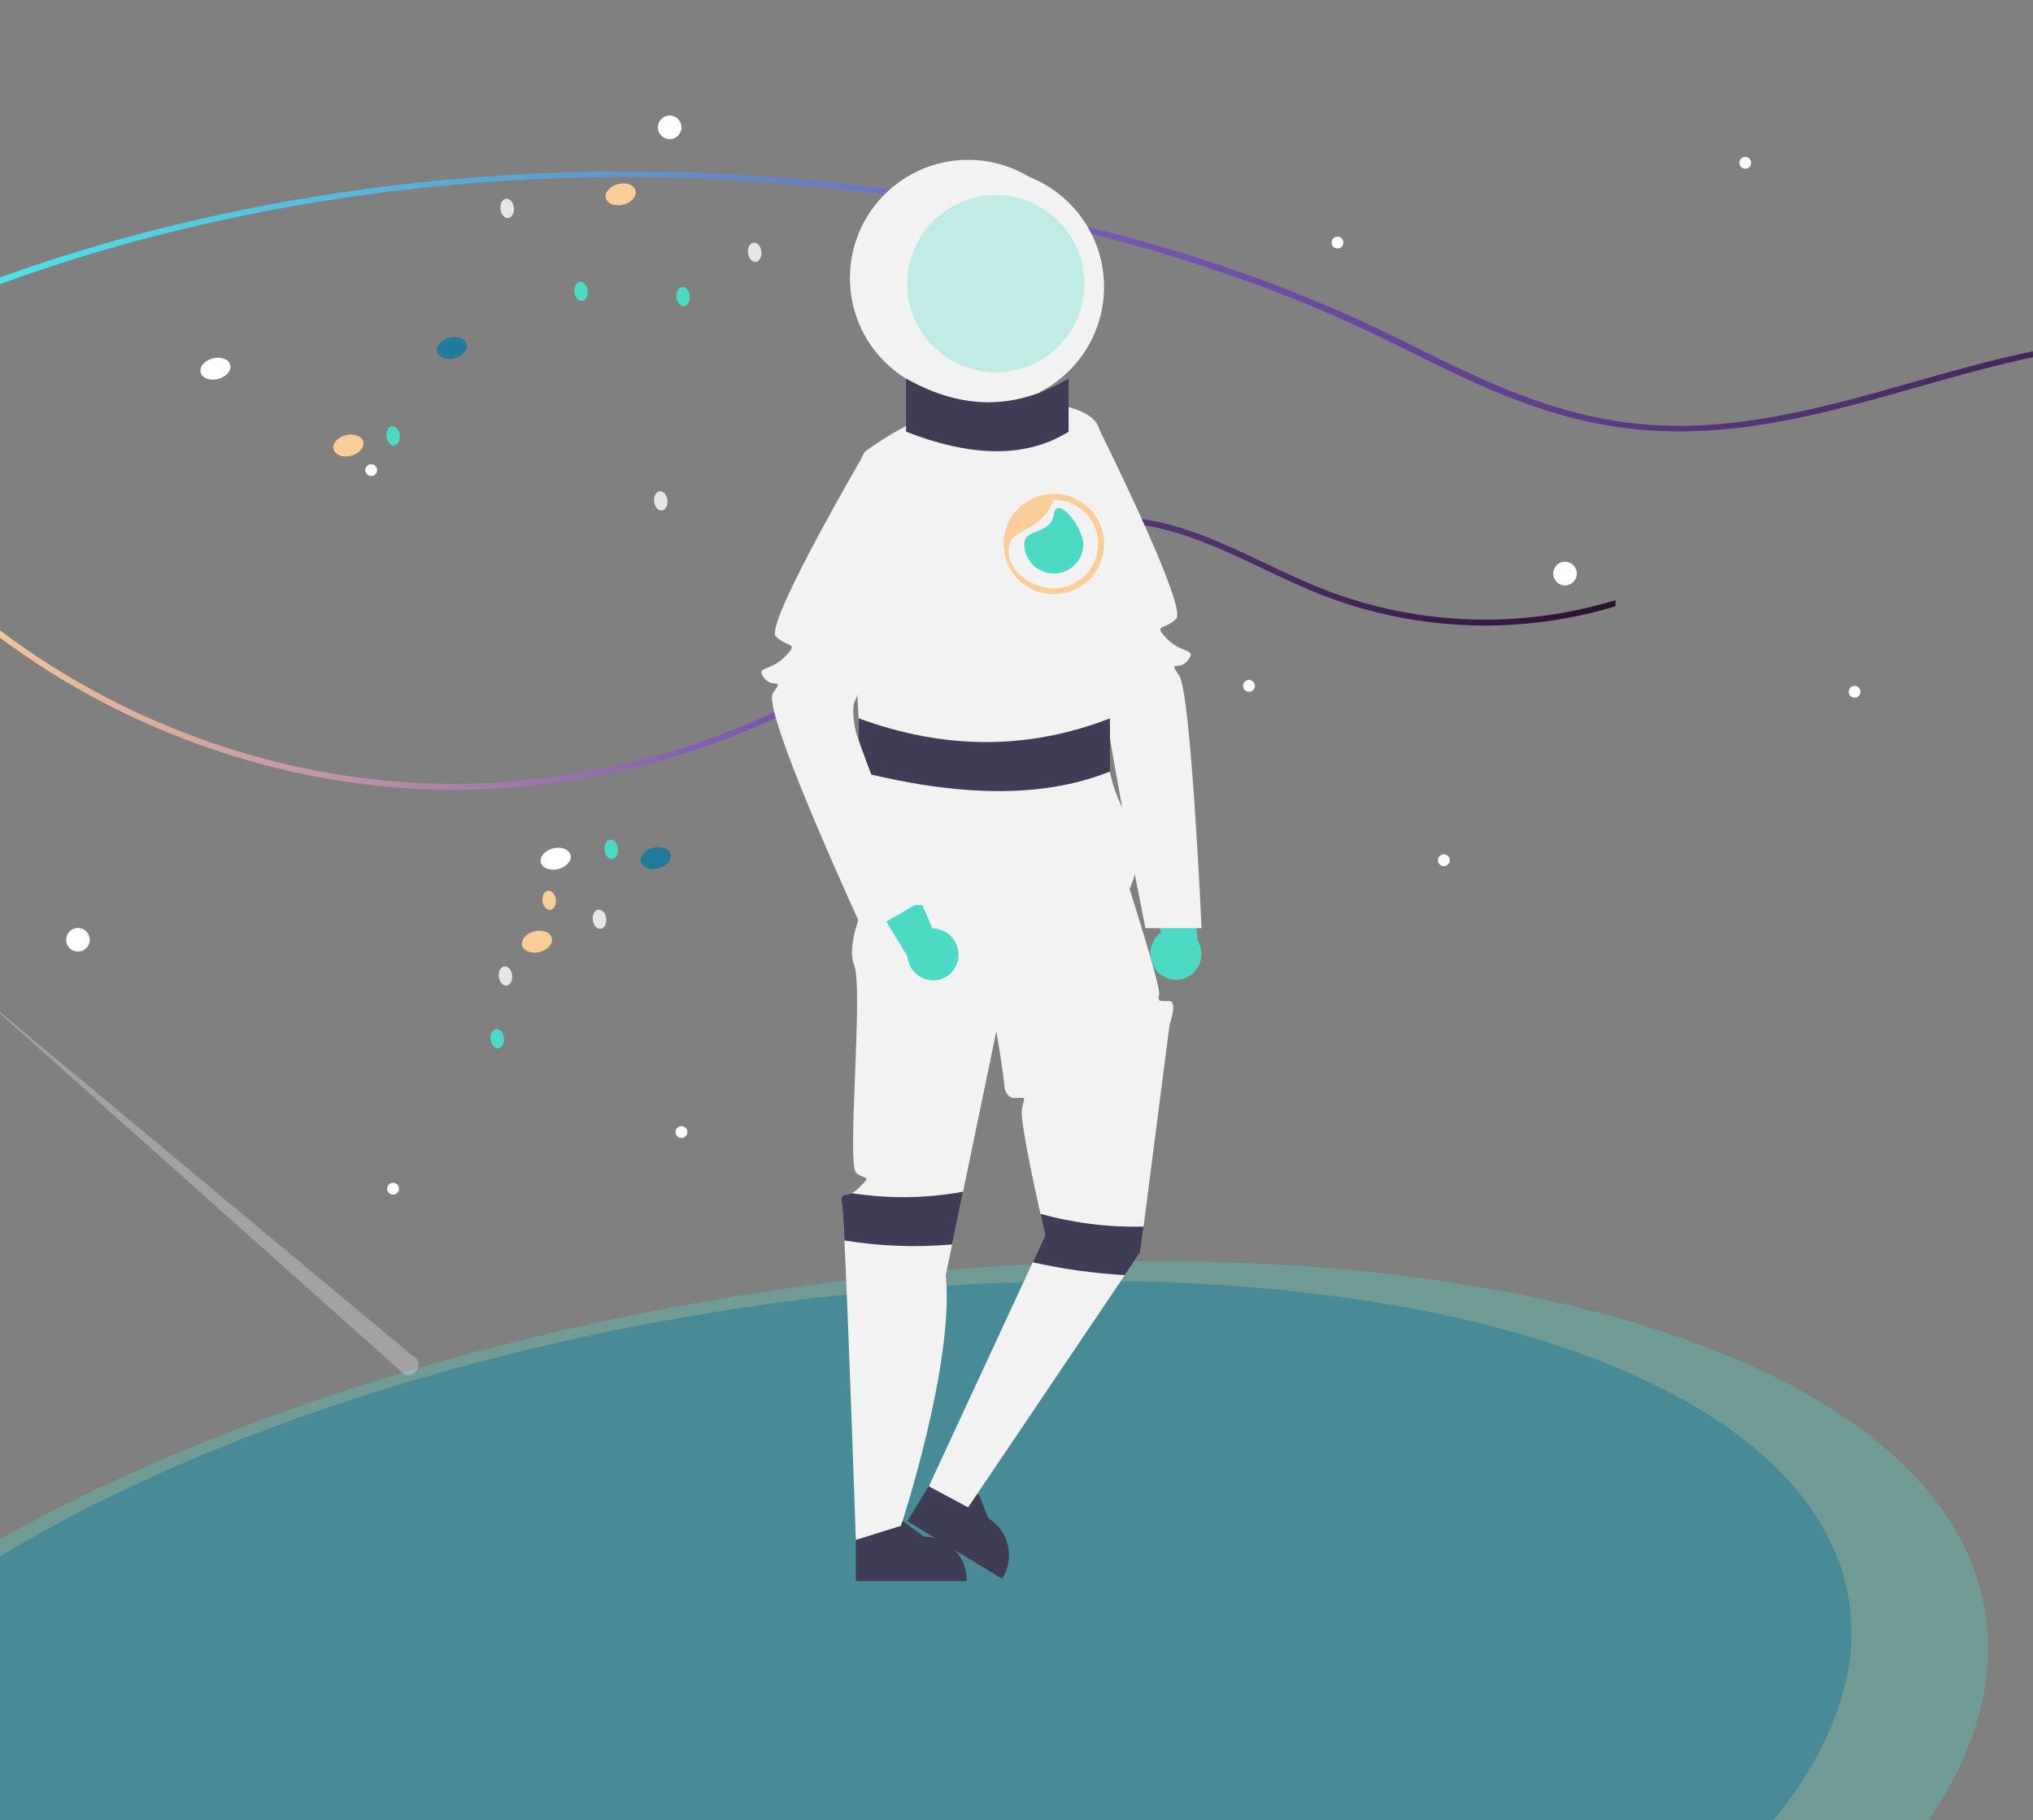 <svg width="688" height="616" viewBox="0 0 688 616" fill="none" xmlns="http://www.w3.org/2000/svg">
<rect x="0" y="0" width="688" height="616" fill="#808080" stroke="none"/>
<g clip-path="url(#clip0_57_747)">
<path opacity="0.3" d="M303.88 783.309C522.881 746.829 687.58 640.192 671.745 545.128C655.91 450.064 465.537 402.573 246.536 439.052C27.535 475.532 -137.163 582.169 -121.328 677.233C-105.493 772.297 84.879 819.789 303.88 783.309Z" fill="#4DDAC5"/>
<path opacity="0.5" d="M625.62 540.991C629.044 561.522 623.084 583.41 608.08 605.405C593.076 627.4 569.322 649.071 538.175 669.18C507.028 689.29 469.097 707.444 426.55 722.605C384.003 737.767 337.672 749.64 290.203 757.545C247.892 764.582 205.378 768.375 164.57 768.752C100.759 769.311 43.156 761.446 -1.967 746.013C-47.09 730.581 -78.004 708.171 -91.343 681.225C-104.681 654.279 -99.934 623.829 -77.617 593.19C-55.3 562.551 -16.269 532.898 35.227 507.459C86.722 482.02 148.708 461.77 214.437 448.914C280.165 436.058 347.117 431.088 408.002 434.546C468.887 438.004 521.372 449.757 559.743 468.526C598.114 487.295 620.9 512.359 625.62 540.991Z" fill="#227B9B"/>
<path d="M-20.682 198.586C19.608 236.086 72.978 260.146 127.798 265.916C133.178 266.486 138.572 266.876 143.978 267.086C145.178 267.136 146.378 267.166 147.588 267.196C149.548 267.246 151.518 267.266 153.478 267.266C155.828 267.266 158.178 267.233 160.528 267.166C174.131 266.77 187.681 265.288 201.048 262.736C201.538 262.636 202.018 262.546 202.508 262.446C204.618 262.036 206.722 261.596 208.818 261.126C212.838 260.236 216.838 259.25 220.818 258.166C222.108 257.816 223.398 257.456 224.688 257.076C226.538 256.546 228.378 255.986 230.218 255.416C230.908 255.196 231.598 254.986 232.288 254.756C232.988 254.536 233.688 254.306 234.388 254.066C238.658 252.666 242.892 251.146 247.088 249.506C270.989 240.273 293.363 227.493 313.458 211.596C316.238 209.386 319.058 207.066 321.778 204.816C336.398 192.756 351.518 180.286 369.948 177.566C389.848 174.636 408.968 183.696 427.448 192.456C433.718 195.426 440.198 198.496 446.608 201.066C477.899 213.392 512.384 215.041 544.708 205.756C545.378 205.576 546.048 205.376 546.708 205.176V203.086C546.048 203.286 545.378 203.486 544.708 203.676C512.655 213.008 478.412 211.435 447.348 199.206C440.998 196.666 434.538 193.606 428.298 190.646C409.548 181.756 390.158 172.566 369.658 175.586C350.678 178.386 335.338 191.036 320.508 203.276C317.788 205.516 314.978 207.836 312.218 210.036C292.257 225.831 270.027 238.524 246.278 247.686H246.268C242.248 249.246 238.178 250.716 234.088 252.076C233.498 252.266 232.908 252.456 232.318 252.656C231.658 252.866 230.988 253.076 230.328 253.286C228.638 253.826 226.945 254.34 225.248 254.826C223.588 255.326 221.918 255.8 220.238 256.246H220.228C215.928 257.416 211.602 258.473 207.248 259.416C205.278 259.856 203.308 260.256 201.318 260.636C200.888 260.726 200.448 260.806 200.008 260.886C187.184 263.307 174.192 264.731 161.148 265.146H161.138C156.608 265.286 152.085 265.303 147.568 265.196C146.388 265.166 145.218 265.126 144.048 265.086C138.938 264.886 133.835 264.526 128.738 264.006H128.728C74.078 258.416 20.838 234.496 -19.322 197.116C-19.517 196.937 -19.775 196.843 -20.04 196.854C-20.304 196.865 -20.554 196.98 -20.734 197.174C-20.914 197.369 -21.009 197.626 -20.999 197.891C-20.99 198.156 -20.875 198.406 -20.682 198.586Z" fill="url(#paint0_linear_57_747)"/>
<path d="M-65.494 123.504C-1.408 87.738 83.483 64.791 170.68 59.288C179.237 58.744 187.816 58.372 196.416 58.172C198.324 58.124 200.233 58.095 202.158 58.067C205.275 58.019 208.409 58 211.526 58C215.264 58 219.002 58.032 222.74 58.095C244.377 58.474 265.929 59.887 287.191 62.321C287.971 62.416 288.734 62.502 289.514 62.597C292.87 62.988 296.215 63.408 299.55 63.856C305.945 64.705 312.307 65.646 318.638 66.679C320.689 67.013 322.741 67.356 324.793 67.719C327.736 68.224 330.663 68.758 333.589 69.302C334.687 69.512 335.784 69.712 336.882 69.931C337.995 70.141 339.109 70.361 340.222 70.59C347.014 71.925 353.748 73.375 360.423 74.939C398.439 83.746 434.028 95.934 465.991 111.096C470.413 113.204 474.899 115.416 479.225 117.562C502.48 129.065 526.53 140.958 555.845 143.552C587.498 146.347 617.91 137.706 647.304 129.351C657.277 126.518 667.585 123.59 677.78 121.139C727.552 109.383 782.404 107.811 833.819 116.666C834.884 116.837 835.95 117.028 837 117.219V119.212C835.95 119.022 834.884 118.831 833.819 118.65C782.835 109.75 728.367 111.249 678.957 122.913C668.857 125.335 658.582 128.254 648.656 131.077C618.833 139.556 587.991 148.321 555.383 145.441C525.194 142.77 500.794 130.705 477.205 119.031C472.879 116.895 468.409 114.682 464.019 112.584C432.268 97.519 396.909 85.414 359.134 76.675H359.119C352.724 75.187 346.251 73.785 339.745 72.488C338.806 72.306 337.868 72.125 336.93 71.934C335.88 71.734 334.814 71.534 333.764 71.334C331.076 70.819 328.383 70.329 325.684 69.865C323.044 69.388 320.387 68.936 317.715 68.51H317.699C310.859 67.394 303.977 66.387 297.053 65.487C293.92 65.067 290.786 64.686 287.621 64.323C286.937 64.238 286.237 64.161 285.537 64.085C265.139 61.777 244.474 60.418 223.726 60.022H223.71C216.505 59.889 209.31 59.873 202.126 59.974C200.249 60.003 198.388 60.041 196.527 60.079C188.399 60.27 180.281 60.613 172.175 61.109H172.159C85.232 66.441 0.548 89.255 -63.33 124.906C-63.641 125.077 -64.052 125.167 -64.472 125.157C-64.893 125.146 -65.29 125.037 -65.576 124.851C-65.862 124.666 -66.014 124.42 -65.999 124.167C-65.983 123.915 -65.802 123.676 -65.494 123.504Z" fill="url(#paint1_linear_57_747)"/>
<path d="M183.039 291.866C182.551 289.938 184.401 287.806 187.173 287.103C189.944 286.401 192.587 287.395 193.075 289.323C193.564 291.25 191.713 293.383 188.942 294.085C186.171 294.787 183.528 293.794 183.039 291.866Z" fill="white"/>
<path d="M67.885 126.034C67.396 124.106 69.247 121.974 72.018 121.272C74.789 120.569 77.432 121.563 77.921 123.491C78.409 125.419 76.559 127.551 73.787 128.253C71.016 128.956 68.373 127.962 67.885 126.034Z" fill="white"/>
<path d="M216.883 291.648C216.395 289.72 218.245 287.588 221.017 286.885C223.788 286.183 226.431 287.176 226.919 289.104C227.408 291.032 225.557 293.164 222.786 293.867C220.015 294.569 217.372 293.576 216.883 291.648Z" fill="#227B9B"/>
<path d="M147.885 119.034C147.396 117.106 149.247 114.974 152.018 114.272C154.789 113.569 157.432 114.563 157.921 116.491C158.409 118.419 156.559 120.551 153.787 121.253C151.016 121.956 148.373 120.962 147.885 119.034Z" fill="#227B9B"/>
<path d="M176.689 319.944C176.2 318.016 178.05 315.884 180.822 315.182C183.593 314.48 186.236 315.473 186.724 317.401C187.213 319.329 185.363 321.461 182.591 322.163C179.82 322.866 177.177 321.872 176.689 319.944Z" fill="#FBCD99"/>
<path d="M112.885 152.034C112.396 150.106 114.247 147.974 117.018 147.272C119.789 146.569 122.432 147.563 122.921 149.491C123.409 151.419 121.559 153.551 118.787 154.253C116.016 154.956 113.373 153.962 112.885 152.034Z" fill="#FBCD99"/>
<path d="M168.799 330.532C168.599 328.736 169.449 327.167 170.698 327.028C171.947 326.888 173.122 328.231 173.323 330.026C173.524 331.822 172.674 333.391 171.424 333.531C170.175 333.67 169 332.328 168.799 330.532Z" fill="#E6E6E6"/>
<path d="M166.016 351.74C165.816 349.944 166.666 348.375 167.915 348.236C169.164 348.096 170.339 349.439 170.54 351.234C170.741 353.03 169.891 354.599 168.641 354.738C167.392 354.878 166.217 353.535 166.016 351.74Z" fill="#4DDAC5"/>
<path d="M200.617 311.324C200.416 309.528 201.266 307.959 202.515 307.82C203.764 307.68 204.94 309.023 205.14 310.818C205.341 312.614 204.491 314.183 203.242 314.323C201.993 314.462 200.817 313.12 200.617 311.324Z" fill="#E6E6E6"/>
<path d="M221.363 169.757C221.163 167.961 222.013 166.392 223.262 166.253C224.511 166.113 225.686 167.456 225.887 169.251C226.088 171.047 225.238 172.616 223.988 172.755C222.739 172.895 221.564 171.553 221.363 169.757Z" fill="#E6E6E6"/>
<path d="M183.585 304.925C183.384 303.13 184.234 301.561 185.483 301.421C186.733 301.282 187.908 302.624 188.109 304.42C188.309 306.216 187.459 307.785 186.21 307.924C184.961 308.064 183.786 306.721 183.585 304.925Z" fill="#FBCD99"/>
<path d="M204.567 287.639C204.367 285.843 205.217 284.274 206.466 284.135C207.715 283.995 208.89 285.338 209.091 287.134C209.292 288.929 208.442 290.498 207.192 290.638C205.943 290.777 204.768 289.435 204.567 287.639Z" fill="#4DDAC5"/>
<path d="M130.763 147.757C130.563 145.961 131.413 144.392 132.662 144.253C133.911 144.113 135.086 145.456 135.287 147.251C135.488 149.047 134.638 150.616 133.388 150.755C132.139 150.895 130.964 149.553 130.763 147.757Z" fill="#4DDAC5"/>
<path d="M529.627 198.095C527.418 198.095 525.627 196.304 525.627 194.095C525.627 191.886 527.418 190.095 529.627 190.095C531.836 190.095 533.627 191.886 533.627 194.095C533.627 196.304 531.836 198.095 529.627 198.095Z" fill="white"/>
<path d="M25.191 314.201C27.302 313.548 29.542 314.73 30.195 316.841C30.847 318.951 29.666 321.191 27.555 321.844C25.444 322.497 23.204 321.315 22.552 319.204C21.899 317.094 23.081 314.854 25.191 314.201Z" fill="white"/>
<path d="M627.627 236.095C626.523 236.095 625.627 235.2 625.627 234.095C625.627 232.991 626.523 232.095 627.627 232.095C628.732 232.095 629.627 232.991 629.627 234.095C629.627 235.2 628.732 236.095 627.627 236.095Z" fill="white"/>
<path d="M230.627 385.095C229.523 385.095 228.627 384.2 228.627 383.095C228.627 381.991 229.523 381.095 230.627 381.095C231.732 381.095 232.627 381.991 232.627 383.095C232.627 384.2 231.732 385.095 230.627 385.095Z" fill="white"/>
<path d="M488.627 293.095C487.523 293.095 486.627 292.2 486.627 291.095C486.627 289.991 487.523 289.095 488.627 289.095C489.732 289.095 490.627 289.991 490.627 291.095C490.627 292.2 489.732 293.095 488.627 293.095Z" fill="white"/>
<path d="M452.627 84.095C451.523 84.095 450.627 83.2 450.627 82.095C450.627 80.991 451.523 80.095 452.627 80.095C453.732 80.095 454.627 80.991 454.627 82.095C454.627 83.2 453.732 84.095 452.627 84.095Z" fill="white"/>
<path d="M132.435 400.362C133.49 400.036 134.61 400.627 134.937 401.682C135.263 402.737 134.672 403.857 133.617 404.184C132.562 404.51 131.442 403.919 131.115 402.864C130.789 401.809 131.38 400.689 132.435 400.362Z" fill="white"/>
<path d="M125.627 161.095C124.523 161.095 123.627 160.2 123.627 159.095C123.627 157.991 124.523 157.095 125.627 157.095C126.732 157.095 127.627 157.991 127.627 159.095C127.627 160.2 126.732 161.095 125.627 161.095Z" fill="white"/>
<path d="M422.088 230.188C423.143 229.862 424.263 230.453 424.589 231.508C424.916 232.563 424.325 233.683 423.27 234.01C422.214 234.336 421.094 233.745 420.768 232.69C420.442 231.635 421.033 230.515 422.088 230.188Z" fill="white"/>
<path d="M590.627 57.095C589.523 57.095 588.627 56.2 588.627 55.095C588.627 53.991 589.523 53.095 590.627 53.095C591.732 53.095 592.627 53.991 592.627 55.095C592.627 56.2 591.732 57.095 590.627 57.095Z" fill="white"/>
<path d="M226.627 47.095C224.418 47.095 222.627 45.304 222.627 43.095C222.627 40.886 224.418 39.095 226.627 39.095C228.836 39.095 230.627 40.886 230.627 43.095C230.627 45.304 228.836 47.095 226.627 47.095Z" fill="white"/>
<path d="M359.278 368.939C361.388 368.287 363.628 369.468 364.281 371.579C364.934 373.69 363.752 375.93 361.641 376.582C359.531 377.235 357.291 376.053 356.638 373.943C355.985 371.832 357.167 369.592 359.278 368.939Z" fill="white"/>
<path d="M327.627 134.095C305.536 134.095 287.627 116.187 287.627 94.095C287.627 72.004 305.536 54.095 327.627 54.095C349.719 54.095 367.627 72.004 367.627 94.095C367.627 116.187 349.719 134.095 327.627 134.095Z" fill="#F2F2F2"/>
<path d="M333.627 137.095C311.536 137.095 293.627 119.187 293.627 97.095C293.627 75.004 311.536 57.095 333.627 57.095C355.719 57.095 373.627 75.004 373.627 97.095C373.627 119.187 355.719 137.095 333.627 137.095Z" fill="#F2F2F2"/>
<path d="M289.628 535.04L327.12 535.039V534.565C327.12 530.695 325.582 526.983 322.846 524.247C320.109 521.51 316.397 519.972 312.527 519.972L305.678 514.777L292.9 519.973L289.627 519.973L289.628 535.04Z" fill="#3F3D56"/>
<path d="M307.081 514.791L339.114 534.274L339.36 533.869C341.371 530.562 341.986 526.592 341.07 522.832C340.154 519.071 337.782 515.829 334.476 513.817L331.324 505.819L317.707 503.618L314.911 501.918L307.081 514.791Z" fill="#3F3D56"/>
<path d="M285.057 408.565C285.227 409.765 285.477 413.845 285.767 419.785C287.177 448.585 289.627 521.095 289.627 521.095L304.897 516.345C304.897 516.345 323.057 461.565 320.057 431.565L322.217 421.125L325.917 403.285V403.275L337.187 348.945C337.187 348.945 339.657 363.665 339.857 367.115C340.057 370.565 342.057 371.565 343.057 371.565C348.067 371.565 346.527 370.675 345.797 375.625C345.267 379.185 349.607 399.595 352.087 410.755C353.047 415.095 353.727 418.035 353.727 418.035L349.487 427.175L314.337 502.975L327.627 510.095L380.647 431.515L385.877 423.765L386.997 415.075L395.817 346.705C395.817 346.705 398.567 338.975 395.817 338.775C393.057 338.565 391.497 339.435 392.277 336.505C393.057 333.565 377.057 284.565 377.057 284.565L294.057 302.565C294.057 302.565 285.877 318.825 289.057 326.565C292.247 334.305 286.447 394.245 289.757 396.906C293.057 399.565 295.187 397.435 290.627 402.005C289.93 402.733 289.106 403.33 288.197 403.765C285.377 405.045 284.257 402.965 285.057 408.565Z" fill="#F2F2F2"/>
<path d="M324.272 324.376C324.606 322.073 324.027 319.731 322.66 317.848C321.293 315.964 319.245 314.689 316.952 314.293C316.484 314.22 316.011 314.185 315.538 314.19L291.431 258.208L274.894 270.624L307.092 323.658C307.264 325.618 308.08 327.466 309.413 328.914C310.745 330.362 312.519 331.328 314.459 331.661C315.564 331.84 316.693 331.799 317.783 331.542C318.873 331.284 319.901 330.815 320.809 330.16C321.717 329.505 322.487 328.678 323.076 327.725C323.664 326.772 324.059 325.713 324.238 324.608C324.25 324.531 324.262 324.454 324.272 324.376Z" fill="#4DDAC5"/>
<path d="M391.803 328.94C390.181 327.271 389.274 325.035 389.275 322.708C389.276 320.381 390.185 318.146 391.809 316.479C392.144 316.145 392.507 315.84 392.892 315.566L379.538 256.095L400.214 256.436L405.288 318.271C406.3 319.959 406.725 321.934 406.496 323.888C406.267 325.842 405.398 327.666 404.024 329.074C403.235 329.868 402.297 330.499 401.263 330.93C400.23 331.361 399.122 331.585 398.002 331.588C396.883 331.591 395.773 331.373 394.738 330.948C393.702 330.522 392.761 329.897 391.967 329.107C391.912 329.052 391.857 328.996 391.803 328.94Z" fill="#4DDAC5"/>
<path d="M286.06 282.566C292.06 276.626 290.95 249.556 290.95 249.556C290.95 249.556 284.98 158.656 293.06 152.566C298.647 148.534 304.592 145.023 310.82 142.076C311.18 141.916 311.37 141.826 311.37 141.826L316.53 127.276L348.32 125.626L353.87 136.406C353.87 136.406 354.74 136.466 356.1 136.656C361.18 137.356 373.12 139.836 372.06 147.566C370.72 157.366 380.18 217.556 383.06 220.566C385.94 223.576 385.18 234.576 378.06 241.566C370.94 248.556 376.06 267.566 381.06 275.566C384.061 280.463 385.446 286.179 385.02 291.906C385.02 291.906 381.06 313.566 371.06 306.566C367.25 303.896 361.84 303.556 355.33 304.046C355.267 304.051 355.198 304.059 355.134 304.064L355.33 305.046C346.29 305.716 335.12 307.986 323.17 307.856L323.524 306.852C323.405 306.851 323.289 306.858 323.17 306.856C321.15 306.836 319.12 306.746 317.06 306.566C299.24 305.016 291.37 309.916 289.06 304.566C286.75 299.216 280.06 288.506 286.06 282.566Z" fill="#F2F2F2"/>
<path opacity="0.3" d="M337 126C320.431 126 307 112.569 307 96C307 79.431 320.431 66 337 66C353.569 66 367 79.431 367 96C367 112.569 353.569 126 337 126Z" fill="#4DDAC5"/>
<path d="M348.057 142.385C348.057 142.385 352.617 157.525 357.927 174.995C359.597 180.495 361.347 186.225 363.047 191.795C368.597 209.905 373.657 226.225 374.127 226.875C375.187 228.365 375.057 232.385 374.127 237.075C373.937 238.015 374.367 241.675 375.177 246.925C376.237 253.815 377.947 263.435 379.767 273.255C381.217 281.105 382.737 289.075 384.047 295.865C386.097 306.405 387.627 314.095 387.627 314.095H406.627C406.627 314.095 403.057 234.385 399.057 228.635C395.057 222.875 399.057 227.385 402.057 223.385C405.057 219.385 400.057 221.385 395.017 216.245C389.977 211.115 394.057 213.385 398.057 209.385C399.537 207.905 396.227 198.475 391.467 187.185C389.247 181.945 386.717 176.295 384.217 170.855C379.047 159.625 373.977 149.295 371.967 145.215C371.967 145.205 371.957 145.195 371.957 145.185L371.057 143.385L348.057 142.385Z" fill="#F2F2F2"/>
<path d="M306.627 146.095C327.506 154.205 346.278 155.603 361.627 146.095V128.095C343.55 138.942 325.21 138.645 306.627 128.095V146.095Z" fill="#3F3D56"/>
<path d="M290.627 261.095C322.895 269.205 351.906 270.603 375.627 261.095V243.095C347.69 253.942 319.346 253.645 290.627 243.095V261.095Z" fill="#3F3D56"/>
<path d="M258.557 229.385C261.557 233.385 265.557 228.875 261.557 234.635C258.807 238.595 274.567 275.715 284.657 298.455C289.217 308.745 292.627 316.095 292.627 316.095L309.637 306.245L311.627 305.095C311.627 305.095 296.027 265.835 291.007 251.725C290.177 249.385 289.627 247.735 289.497 247.075C288.557 242.385 288.437 238.365 289.497 236.875C289.748 236.32 289.962 235.749 290.137 235.165C292.147 229.275 298.267 209.385 303.997 190.575C305.667 185.055 307.317 179.635 308.817 174.685C312.667 161.975 315.557 152.385 315.557 152.385L292.557 153.385C292.557 153.385 292.177 154.025 291.507 155.185C289.907 157.945 286.627 163.635 282.827 170.475C280.087 175.395 277.067 180.925 274.217 186.365C266.957 200.205 260.707 213.535 262.557 215.385C266.557 219.385 270.647 217.115 265.607 222.245C260.557 227.385 255.557 225.385 258.557 229.385Z" fill="#F2F2F2"/>
<path d="M285.057 408.565C285.227 409.765 285.477 413.845 285.767 419.785C297.815 421.737 310.058 422.188 322.217 421.125L325.917 403.285C313.46 405.56 300.708 405.722 288.197 403.765C285.377 405.045 284.257 402.965 285.057 408.565Z" fill="#3F3D56"/>
<path d="M349.487 427.175C359.74 429.457 370.161 430.908 380.647 431.515L385.877 423.765L386.997 415.075C375.21 415.379 363.444 413.923 352.087 410.755C353.047 415.095 353.727 418.035 353.727 418.035L349.487 427.175Z" fill="#3F3D56"/>
<path d="M346.627 184.095C346.627 186.747 347.681 189.291 349.556 191.166C351.432 193.042 353.975 194.095 356.627 194.095C359.279 194.095 361.823 193.042 363.698 191.166C365.574 189.291 366.627 186.747 366.627 184.095C366.627 178.572 357.627 167.095 356.627 174.095C355.627 181.095 346.627 178.572 346.627 184.095Z" fill="#4DDAC5"/>
<path d="M355.54 167.14C355.9 167.11 356.26 167.1 356.63 167.1C360.983 167.105 365.169 168.778 368.327 171.774C371.485 174.771 373.376 178.863 373.61 183.21C373.62 183.5 373.63 183.8 373.63 184.1C373.63 184.51 373.62 184.91 373.58 185.31C373.329 188.87 371.962 192.26 369.675 194.999C367.388 197.739 364.297 199.688 360.839 200.572C357.382 201.455 353.734 201.227 350.413 199.92C347.093 198.613 344.268 196.293 342.34 193.29C341.953 192.697 341.605 192.079 341.3 191.44C340.098 188.933 339.529 186.168 339.645 183.39C339.76 180.612 340.555 177.904 341.961 175.505C343.367 173.106 345.341 171.089 347.708 169.63C350.076 168.172 352.765 167.317 355.54 167.14ZM343.8 193C345.368 194.886 347.328 196.409 349.544 197.462C351.759 198.515 354.177 199.074 356.63 199.1C360.283 199.095 363.808 197.759 366.547 195.342C369.286 192.925 371.05 189.593 371.51 185.97C371.59 185.35 371.631 184.725 371.63 184.1C371.632 184.013 371.628 183.926 371.62 183.84C371.551 179.909 369.942 176.162 367.139 173.405C364.335 170.648 360.562 169.102 356.63 169.1C356.54 169.34 356.45 169.57 356.35 169.79C352.08 179.89 342.82 179.13 341.63 184.1C341.054 186.502 341.404 189.034 342.61 191.19C342.949 191.829 343.347 192.435 343.8 193Z" fill="#FBCD99"/>
<path d="M253.146 85.622C252.946 83.826 253.796 82.257 255.045 82.118C256.294 81.978 257.469 83.321 257.67 85.116C257.871 86.912 257.021 88.481 255.771 88.62C254.522 88.76 253.347 87.417 253.146 85.622Z" fill="#E6E6E6"/>
<path d="M205.036 67.034C204.547 65.106 206.398 62.974 209.169 62.272C211.94 61.569 214.583 62.563 215.072 64.491C215.56 66.419 213.71 68.551 210.938 69.253C208.167 69.956 205.524 68.962 205.036 67.034Z" fill="#FBCD99"/>
<path d="M169.363 70.757C169.163 68.961 170.013 67.392 171.262 67.253C172.511 67.113 173.686 68.456 173.887 70.251C174.088 72.047 173.238 73.616 171.988 73.755C170.739 73.895 169.564 72.553 169.363 70.757Z" fill="#E6E6E6"/>
<path d="M194.363 98.83C194.163 97.034 195.013 95.465 196.262 95.326C197.511 95.186 198.686 96.528 198.887 98.324C199.088 100.12 198.238 101.689 196.988 101.828C195.739 101.968 194.564 100.625 194.363 98.83Z" fill="#4DDAC5"/>
<path d="M228.914 100.628C228.714 98.832 229.564 97.263 230.813 97.124C232.062 96.984 233.237 98.327 233.438 100.122C233.638 101.918 232.788 103.487 231.539 103.627C230.29 103.766 229.115 102.424 228.914 100.628Z" fill="#4DDAC5"/>
<path opacity="0.3" d="M139.462 458.678L-9 335L135.228 463.632C135.507 464.102 135.895 464.499 136.358 464.79C136.822 465.081 137.348 465.257 137.893 465.304C138.438 465.351 138.986 465.267 139.493 465.059C139.999 464.852 140.448 464.527 140.804 464.111C141.159 463.695 141.41 463.2 141.536 462.668C141.662 462.135 141.66 461.581 141.529 461.05C141.397 460.518 141.141 460.026 140.782 459.614C140.422 459.201 139.97 458.88 139.462 458.678Z" fill="#F2F2F2"/>
</g>
<defs>
<linearGradient id="paint0_linear_57_747" x1="546.708" y1="221.133" x2="-21" y2="221.133" gradientUnits="userSpaceOnUse">
<stop stop-color="#2A112E"/>
<stop offset="0.49" stop-color="#7452B0"/>
<stop offset="1" stop-color="#FBCD99"/>
</linearGradient>
<linearGradient id="paint1_linear_57_747" x1="837" y1="102" x2="-66" y2="102" gradientUnits="userSpaceOnUse">
<stop stop-color="#2A112E"/>
<stop offset="0.49" stop-color="#7452B0"/>
<stop offset="1" stop-color="#46FBF6"/>
</linearGradient>
<clipPath id="clip0_57_747">
<rect width="693" height="616" fill="white" transform="matrix(-1 0 0 1 688 0)"/>
</clipPath>
</defs>
</svg>
